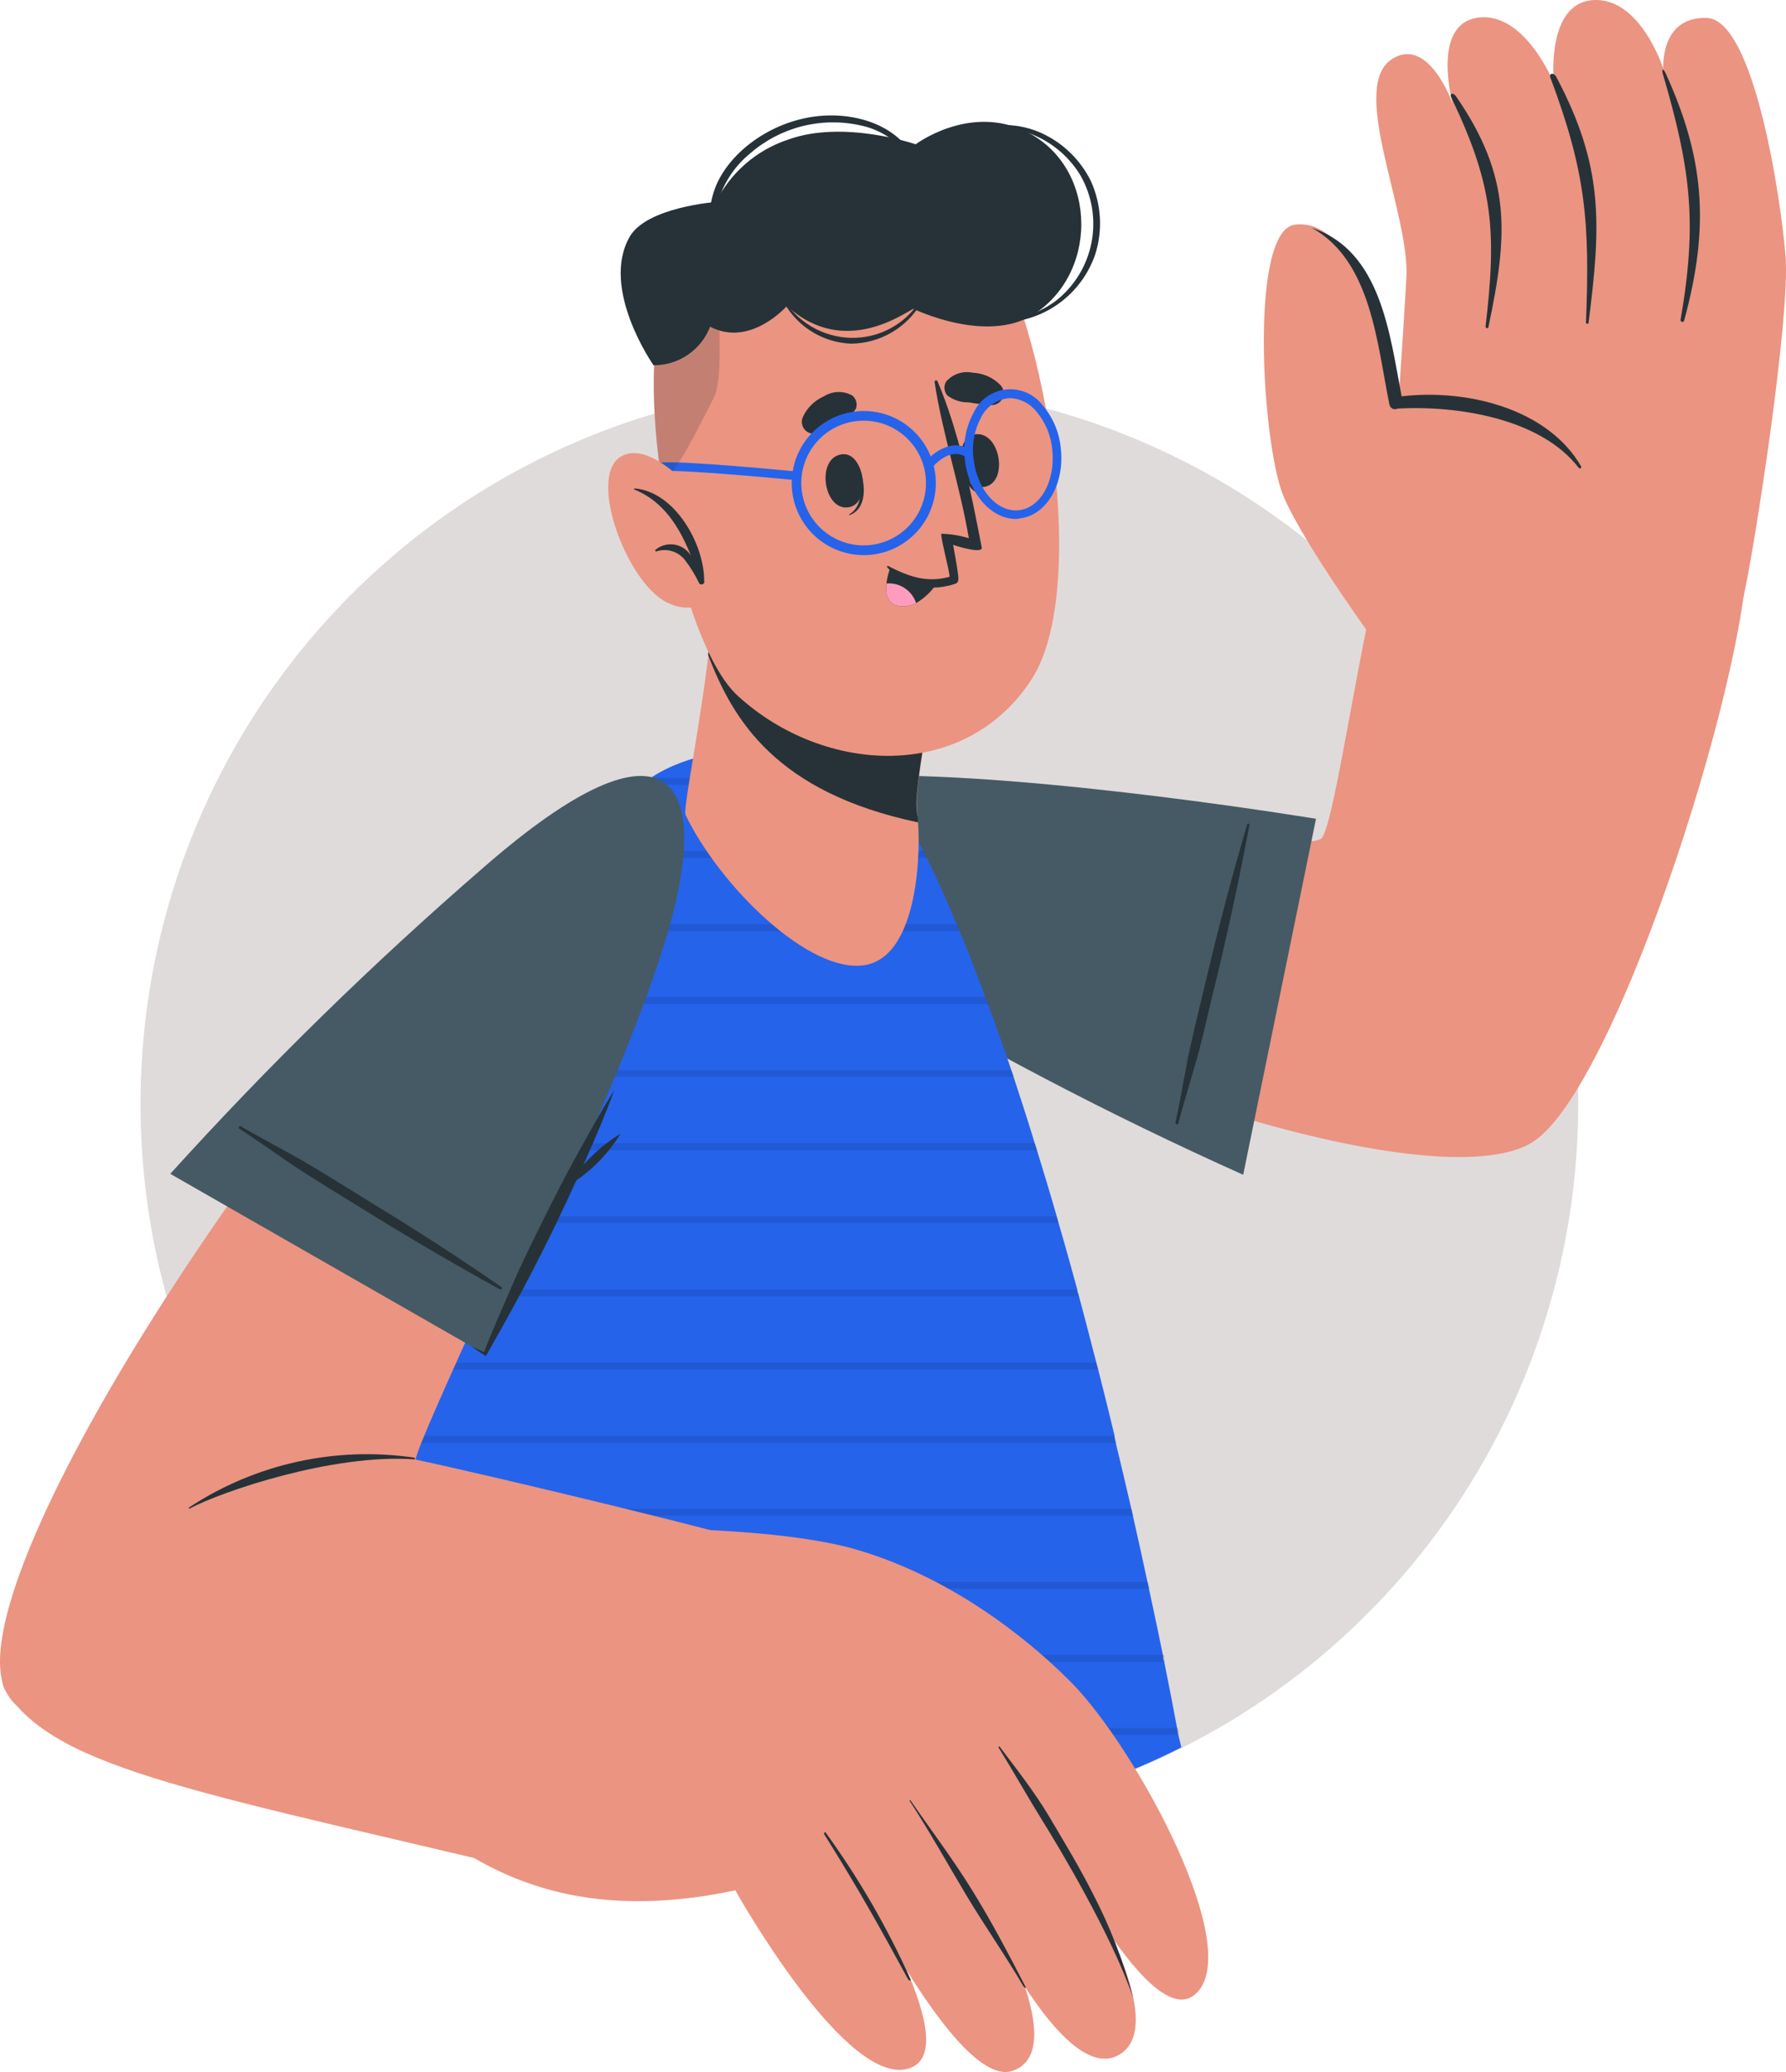 <svg width="500" height="580" viewBox="0 0 500 580" fill="none" xmlns="http://www.w3.org/2000/svg">
<g clip-path="url(#clip0_12_10172)">
<path d="M346.412 480.585C314.607 500.266 277.963 510.69 240.582 510.69C203.202 510.69 166.558 500.266 134.753 480.585C97.513 457.514 68.797 422.903 52.96 382.001C37.123 341.099 35.03 296.138 46.997 253.936C58.965 211.734 84.341 174.595 119.276 148.15C154.211 121.705 196.8 107.397 240.582 107.397C284.365 107.397 326.954 121.705 361.889 148.15C396.824 174.595 422.2 211.734 434.168 253.936C446.135 296.138 444.042 341.099 428.205 382.001C412.368 422.903 383.652 457.514 346.412 480.585Z" fill="#DFDBDB"/>
<path d="M232.445 262.482C307.097 306.494 404.821 335.061 429.086 319.682C453.352 304.302 492.07 179.971 489.02 150.441C487.76 137.685 401.274 130.876 392.655 141.472C384.036 152.068 374.821 227.471 370.147 234.48C366.832 239.529 290.423 227.338 242.622 222.522C212.124 219.399 193.064 239.263 232.445 262.482Z" fill="#EB9481"/>
<path d="M488.058 167.281C491.009 154.526 501.318 88.557 499.86 71.45C498.401 54.343 490.942 5.415 477.782 5.016C464.622 4.617 465.65 19.233 465.65 19.233C465.65 19.233 459.219 -0.93 445.926 0.033C432.633 0.997 435.02 23.285 435.02 23.285C435.02 23.285 426.898 3.089 413.705 4.95C400.511 6.81 406.71 29.065 406.71 29.065C406.71 29.065 400.08 10.231 389.937 16.376C377.638 23.75 393.649 57.1 393.782 76.167C393.782 80.485 388.047 163.628 388.047 163.628L488.058 167.281Z" fill="#EB9481"/>
<path d="M406.379 27.471C418.113 52.018 419.008 64.774 415.892 91.38C415.892 91.912 416.588 92.111 416.688 91.58C422.124 65.803 423.318 49.627 407.539 26.84C406.611 25.71 405.649 26.275 406.379 27.471Z" fill="#263238"/>
<path d="M434.058 21.757C444.003 48.331 445.097 62.183 444.003 90.284C444.003 90.381 444.042 90.474 444.11 90.543C444.178 90.611 444.271 90.65 444.368 90.65C444.465 90.65 444.557 90.611 444.626 90.543C444.694 90.474 444.733 90.381 444.733 90.284C448.213 62.814 449.042 46.637 435.617 21.392C434.854 20.229 433.594 20.462 434.058 21.757Z" fill="#263238"/>
<path d="M465.55 20.794C473.34 47.368 475.197 62.349 470.489 89.487C470.459 89.619 470.482 89.758 470.553 89.873C470.625 89.989 470.739 90.071 470.871 90.102C471.003 90.132 471.141 90.109 471.256 90.038C471.371 89.966 471.453 89.852 471.484 89.719C478.943 62.515 476.788 43.614 466.379 20.661C465.683 19.067 465.053 19.133 465.55 20.794Z" fill="#263238"/>
<path d="M385.76 180.834C385.76 180.834 365.638 153.33 359.472 139.279C353.307 125.229 349.528 64.441 362.555 62.88C379.428 60.854 388.511 95.499 390.732 113.071C390.732 113.071 429.749 108.354 441.649 131.839C453.55 155.323 385.76 180.834 385.76 180.834Z" fill="#EB9481"/>
<path d="M367.362 63.843C383.937 73.111 385.528 96.363 388.976 113.237C389.019 113.486 389.121 113.72 389.272 113.922C389.424 114.123 389.621 114.286 389.848 114.396C390.074 114.507 390.324 114.561 390.575 114.556C390.827 114.551 391.074 114.486 391.296 114.367C407.871 113.47 431.274 117.024 441.981 130.975C442.043 131.051 442.131 131.101 442.228 131.116C442.325 131.131 442.424 131.11 442.506 131.057C442.588 131.003 442.647 130.921 442.673 130.827C442.698 130.732 442.688 130.631 442.644 130.543C433.164 114.201 410.357 108.819 392.39 110.945C389.075 93.573 386.622 70.321 367.462 63.843C367.329 63.644 367.263 63.777 367.362 63.843Z" fill="#263238"/>
<path d="M348.036 328.849L368.423 229.198C368.423 229.198 290.787 216.343 243.152 217.107C195.516 217.871 179.77 236.273 239.572 272.081C274.544 293.19 310.766 312.147 348.036 328.849Z" fill="#455A64"/>
<path d="M349.163 230.726C345.141 244.434 341.473 258.252 338.158 272.181C336.533 279.024 334.843 285.867 333.285 292.776C331.727 299.685 330.666 307.126 329.075 314.234C329.075 314.732 329.738 314.965 329.87 314.467C331.627 307.657 333.848 300.947 335.671 294.138C337.495 287.328 338.986 280.021 340.81 272.979C344.147 259.027 347.141 244.999 349.793 230.892C349.798 230.815 349.777 230.739 349.732 230.676C349.687 230.613 349.621 230.568 349.547 230.548C349.472 230.529 349.393 230.536 349.323 230.568C349.253 230.601 349.196 230.657 349.163 230.726Z" fill="#263238"/>
<path d="M330.732 489.122C318.004 495.58 304.61 500.626 290.787 504.169L287.936 504.9C286.146 505.365 284.29 505.763 282.5 506.162C254.484 512.259 225.488 512.259 197.472 506.162C194.754 505.564 192.036 504.9 189.351 504.169C173.231 499.962 157.705 493.735 143.141 485.634C141.98 485.036 140.853 484.405 139.826 483.707C138.036 482.678 136.245 481.581 134.422 480.386C126.98 475.766 119.849 470.662 113.074 465.106C112.245 464.508 111.45 463.844 110.654 463.146C103.857 457.409 97.445 451.228 91.461 444.644L89.671 442.684C86.29 438.853 83.052 434.9 79.958 430.826C80.488 428.633 81.052 426.441 81.582 424.182C81.781 423.551 81.914 422.887 82.08 422.256C83.638 416.21 85.394 410.065 87.052 403.721C87.218 403.056 87.45 402.425 87.615 401.728C89.339 395.715 91.162 389.504 93.185 383.292C93.339 382.628 93.538 381.963 93.781 381.299C95.737 375.22 97.792 369.009 99.98 362.764C100.179 362.166 100.444 361.502 100.676 360.837C102.864 354.725 105.118 348.547 107.538 342.335C107.77 341.737 108.002 341.106 108.268 340.475C110.687 334.297 113.273 328.185 115.958 322.007C116.223 321.309 116.522 320.678 116.82 320.014C119.571 313.802 122.455 307.657 125.472 301.512C125.737 300.914 126.036 300.283 126.334 299.718C129.428 293.473 132.665 287.306 136.047 281.216C136.181 280.918 136.336 280.629 136.511 280.352L137.174 279.19C140.687 272.945 144.367 266.767 148.246 260.754C148.643 260.09 149.074 259.426 149.505 258.761C153.583 252.45 157.892 246.272 162.367 240.293C162.683 239.798 163.026 239.321 163.395 238.864L163.826 238.333C167.77 233.084 171.914 227.936 176.19 223.02C177.218 221.837 178.325 220.727 179.505 219.698L180.003 219.299C180.599 218.834 181.163 218.402 181.826 217.971C181.934 217.874 182.057 217.796 182.19 217.738C202.478 204.186 241.13 209.633 246.069 216.841C246.291 217.124 246.49 217.424 246.666 217.738L247.329 218.701C251.419 224.988 255.138 231.51 258.467 238.233C261.782 244.544 264.765 251.52 267.815 258.662C270.566 265.139 273.218 271.948 275.837 279.024C275.837 279.389 276.102 279.721 276.202 280.053C276.357 280.372 276.48 280.706 276.566 281.05C279.019 287.693 281.406 294.337 283.76 301.445C285.749 307.524 287.771 313.702 289.66 319.947C289.859 320.645 290.091 321.243 290.29 321.94C292.279 328.351 294.235 334.862 296.091 341.372C296.16 341.709 296.249 342.042 296.356 342.369C298.18 348.547 299.87 354.725 301.561 360.871C301.561 361.435 301.793 361.934 301.959 362.465C303.682 368.809 305.274 375.121 306.898 381.332L307.428 383.325C309.019 389.537 310.544 395.715 312.003 401.761C312.003 401.96 312.003 402.126 312.003 402.292C312.003 402.458 312.235 403.256 312.334 403.754C313.859 410.065 315.318 416.243 316.71 422.289C318.301 429.331 319.826 436.174 321.218 442.717C321.384 443.415 321.517 444.046 321.649 444.677C323.075 451.321 324.434 457.698 325.66 463.744C325.66 464.209 325.66 464.674 325.926 465.139C327.351 472.214 328.611 478.758 329.705 484.637C329.705 484.97 329.705 485.269 329.87 485.567L330.732 489.122Z" fill="#2563EB"/>
<path opacity="0.1" d="M189.35 504.169C192.035 504.9 194.753 505.564 197.472 506.162H282.5C284.29 505.763 286.146 505.365 287.936 504.9L290.787 504.169H189.35ZM330.135 484.704C330.135 484.372 329.969 484.039 329.903 483.707H139.693C140.853 484.405 141.98 485.036 143.007 485.634H330.135C330.135 485.335 330.135 485.036 330.135 484.704ZM326.091 463.81C326.025 463.625 325.97 463.437 325.925 463.246H110.521C111.317 463.943 112.112 464.607 112.941 465.205H326.19C326.091 464.74 325.991 464.275 325.925 463.81H326.091ZM321.649 442.784H89.604L91.394 444.744H321.98C321.781 444.112 321.649 443.614 321.483 442.784H321.649ZM77.173 442.784C77.142 443.122 77.075 443.456 76.974 443.78C76.974 443.448 76.974 443.116 77.206 442.784H77.173ZM316.875 422.355H81.913C81.913 422.986 81.615 423.651 81.449 424.282H317.373L316.875 422.355ZM312.168 402.425C312.168 402.259 312.168 402.093 312.168 401.894H87.482C87.317 402.591 87.085 403.222 86.919 403.887H312.632C312.5 403.355 312.4 402.89 312.268 402.359L312.168 402.425ZM306.931 381.399H93.681C93.431 382.05 93.221 382.715 93.052 383.392H307.56L306.931 381.399ZM301.991 362.531C301.826 362 301.726 361.502 301.594 360.937H100.576C100.344 361.601 100.079 362.266 99.847 362.863H302.058C302.053 362.752 302.064 362.64 302.091 362.531H301.991ZM296.124 341.438L295.826 340.475H108.234C107.969 341.106 107.737 341.737 107.471 342.335H296.422C296.34 342.04 296.274 341.741 296.223 341.438H296.124ZM289.693 320.013H116.786C116.488 320.678 116.19 321.309 115.925 322.006H290.356C290.356 321.309 289.991 320.711 289.792 320.013H289.693ZM283.063 299.585H126.367C126.068 300.15 125.77 300.781 125.505 301.379H283.958C283.669 300.796 283.415 300.197 283.196 299.585H283.063ZM276.201 280.087C276.201 279.754 275.969 279.422 275.837 279.057H137.206L136.576 280.219C136.402 280.496 136.247 280.785 136.112 281.083H276.698C276.612 280.739 276.489 280.405 276.334 280.087H276.201ZM267.814 258.695H149.505C149.107 259.359 148.676 260.023 148.311 260.688H268.709C268.477 259.99 268.179 259.326 267.947 258.695H267.814ZM258.433 238.2H163.892L163.461 238.731C163.092 239.188 162.749 239.665 162.433 240.16H259.494C259.162 239.495 258.864 238.831 258.566 238.2H258.433ZM247.295 218.668L246.632 217.705H182.256C182.123 217.762 182 217.841 181.892 217.937C181.229 218.369 180.665 218.801 180.068 219.266L179.571 219.665H248.057C247.821 219.35 247.61 219.017 247.428 218.668H247.295Z" fill="black"/>
<path d="M242.323 270.122C226.676 272.945 201.417 247.866 191.936 228.135C191.306 226.807 194.057 213.055 196.577 196.18C198.102 185.95 199.527 174.49 200.091 163.96L265.163 183.525C260.699 196.49 257.838 209.955 256.643 223.618C256.602 225.072 256.679 226.528 256.875 227.969C256.895 228.201 256.895 228.435 256.875 228.667C257.837 236.971 257.439 267.365 242.323 270.122Z" fill="#EB9481"/>
<path d="M256.975 228.667C256.975 229.132 256.975 229.63 256.975 230.195C217.428 221.824 205.229 201.761 198.234 183.292C199.03 176.815 199.693 170.238 199.991 163.96L265.063 183.491C260.603 196.467 257.752 209.944 256.577 223.618C256.502 225.072 256.58 226.531 256.809 227.969C256.835 228.208 256.891 228.442 256.975 228.667Z" fill="#263238"/>
<path d="M185.173 88.524C177.914 111.942 189.98 179.771 206.588 194.818C230.621 216.808 270.135 219.067 288.831 190.102C306.964 162 289.66 73.842 271.13 60.09C243.947 39.861 195.881 53.912 185.173 88.524Z" fill="#EB9481"/>
<path d="M240.633 131.374C240.633 131.374 240.301 131.673 240.335 131.839C241.263 136.39 241.594 141.804 237.716 143.996C237.716 143.996 237.716 144.295 237.716 144.229C242.854 142.501 242.357 135.36 240.633 131.374Z" fill="#263238"/>
<path d="M235.859 127.155C228.401 127.853 230.39 142.701 237.285 142.036C244.18 141.372 242.091 126.557 235.859 127.155Z" fill="#263238"/>
<path d="M269.141 126.989C269.141 126.79 269.539 126.989 269.572 127.321C270.036 131.939 271.329 137.287 275.705 138.15C275.705 138.15 275.705 138.416 275.705 138.383C270.467 138.35 268.843 131.374 269.141 126.989Z" fill="#263238"/>
<path d="M272.622 121.641C279.915 120.08 282.566 134.928 275.705 136.257C268.843 137.585 266.489 122.937 272.622 121.641Z" fill="#263238"/>
<path d="M229.097 121.143C230.969 120.313 232.795 119.382 234.566 118.353C236.63 117.636 238.4 116.259 239.605 114.433C239.845 113.786 239.879 113.08 239.701 112.414C239.522 111.747 239.141 111.152 238.61 110.713C237.386 110.031 236.001 109.693 234.601 109.734C233.201 109.775 231.837 110.193 230.655 110.945C228.04 112.088 225.938 114.158 224.754 116.758C224.488 117.368 224.41 118.045 224.532 118.699C224.654 119.354 224.97 119.957 225.438 120.43C225.906 120.902 226.505 121.223 227.158 121.35C227.81 121.477 228.486 121.405 229.097 121.143Z" fill="#263238"/>
<path d="M277.362 113.37C275.316 113.245 273.28 113.001 271.263 112.639C269.076 112.699 266.936 112.007 265.196 110.68C264.746 110.152 264.473 109.497 264.413 108.806C264.354 108.115 264.512 107.423 264.865 106.826C265.782 105.774 266.964 104.988 268.287 104.55C269.611 104.112 271.028 104.038 272.39 104.335C275.231 104.47 277.923 105.653 279.948 107.657C280.446 108.132 280.784 108.751 280.915 109.428C281.047 110.105 280.964 110.806 280.68 111.434C280.396 112.062 279.924 112.585 279.329 112.932C278.735 113.279 278.047 113.432 277.362 113.37Z" fill="#263238"/>
<path d="M248.456 158.878C249.86 160.54 251.592 161.894 253.543 162.854C255.494 163.814 257.622 164.36 259.793 164.458C261.697 164.575 263.607 164.407 265.462 163.96C265.823 163.907 266.178 163.817 266.522 163.694L267.484 163.395C267.719 163.317 267.924 163.165 268.067 162.962C268.21 162.759 268.285 162.515 268.279 162.266C268.301 162.112 268.301 161.955 268.279 161.801V161.402C267.881 157.848 266.821 152.533 266.821 152.533C268.213 152.998 275.174 155.091 274.843 153.264C271.893 138.05 268.611 121.176 262.478 106.76C262.443 106.655 262.369 106.568 262.271 106.517C262.174 106.465 262.06 106.453 261.954 106.483C261.848 106.513 261.757 106.582 261.7 106.677C261.644 106.772 261.626 106.885 261.649 106.993C263.904 121.708 268.743 135.925 271.23 150.673C268.749 149.895 266.171 149.47 263.572 149.411C263.075 149.61 265.793 159.708 265.826 161.302C265.847 161.356 265.847 161.415 265.826 161.469C259.992 163.03 255.285 161.834 248.986 158.612C248.423 158.18 248.125 158.545 248.456 158.878Z" fill="#263238"/>
<path d="M239.403 155.251C235.653 154.799 232.104 153.304 229.162 150.934C226.22 148.565 224.002 145.417 222.761 141.849C221.52 138.281 221.305 134.437 222.142 130.753C222.978 127.069 224.832 123.694 227.493 121.012C230.153 118.33 233.513 116.449 237.19 115.583C240.867 114.717 244.713 114.901 248.291 116.113C251.869 117.325 255.034 119.518 257.427 122.441C259.82 125.364 261.344 128.9 261.826 132.647C262.218 135.693 261.909 138.787 260.924 141.696C259.938 144.604 258.302 147.249 256.139 149.429C253.976 151.609 251.345 153.267 248.445 154.276C245.544 155.285 242.452 155.618 239.403 155.251ZM243.953 117.892C242.509 117.702 241.047 117.702 239.603 117.892C235.196 118.445 231.167 120.657 228.334 124.078C225.501 127.498 224.079 131.869 224.356 136.301C224.633 140.734 226.589 144.894 229.826 147.934C233.063 150.975 237.337 152.668 241.778 152.668C246.219 152.668 250.493 150.975 253.73 147.934C256.966 144.894 258.923 140.734 259.2 136.301C259.477 131.869 258.055 127.498 255.222 124.078C252.389 120.657 248.359 118.445 243.953 117.892Z" fill="#2563EB"/>
<path d="M284.285 145.262C277.326 145.177 271.11 137.995 270.1 128.561C269.544 124.063 270.407 119.504 272.569 115.522C273.39 113.755 274.653 112.229 276.235 111.092C277.817 109.955 279.666 109.245 281.603 109.031C283.54 108.817 285.499 109.106 287.291 109.87C289.084 110.634 290.649 111.847 291.836 113.392C294.792 116.828 296.592 121.107 296.983 125.622C298.083 135.572 292.873 144.33 285.468 145.115C285.104 145.238 284.678 145.252 284.285 145.262ZM282.813 111.432C282.503 111.45 282.194 111.484 281.888 111.535C280.354 111.768 278.898 112.367 277.644 113.28C276.39 114.194 275.373 115.395 274.68 116.784C272.772 120.323 272.019 124.37 272.526 128.358C273.478 136.977 279.126 143.483 285.215 142.827C291.304 142.17 295.499 134.642 294.595 126.017C294.27 122.014 292.701 118.212 290.107 115.144C289.222 114.047 288.114 113.148 286.857 112.509C285.6 111.869 284.222 111.502 282.813 111.432Z" fill="#2563EB"/>
<path d="M260.871 131.026L258.886 129.544C261.123 126.715 266.727 122.368 272.031 126.116L270.629 128.083C265.894 124.732 261.018 130.777 260.871 131.026Z" fill="#2563EB"/>
<path d="M176.209 141.337L174.07 140.21C174.592 139.214 179.344 130.412 184.766 129.53C189.845 128.746 222.325 131.93 223.779 132.061L223.534 134.478C214.209 133.563 189.077 131.31 185.158 131.93C181.565 132.486 177.483 138.92 176.209 141.337Z" fill="#2563EB"/>
<path d="M262.677 162.631C261.173 165.189 259.039 167.317 256.478 168.809C255.056 169.568 253.433 169.859 251.837 169.64C248.323 169.175 247.859 166.085 248.157 163.328C248.348 161.879 248.693 160.453 249.185 159.077C253.184 161.685 257.915 162.931 262.677 162.631Z" fill="#263238"/>
<path d="M256.478 168.809C255.056 169.568 253.433 169.859 251.837 169.64C248.323 169.175 247.859 166.086 248.157 163.329C249.957 163.176 251.755 163.633 253.264 164.627C254.773 165.62 255.905 167.094 256.478 168.809Z" fill="#FF9CBD"/>
<path opacity="0.2" d="M185.306 135.028C189.549 132.503 196.743 117.356 199.925 111.145C203.107 104.933 200.621 76.067 199.627 67.531C192.875 73.082 187.858 80.461 185.174 88.79C182.058 98.522 182.489 116.692 185.306 135.028Z" fill="#263238"/>
<path d="M257.439 84.405C255.365 87.601 252.51 90.213 249.145 91.992C245.78 93.771 242.016 94.658 238.213 94.569C234.34 94.48 230.554 93.401 227.212 91.437C223.871 89.472 221.086 86.686 219.119 83.342C219.119 83.142 218.688 83.342 218.787 83.342C220.546 87.043 223.277 90.195 226.687 92.46C230.098 94.724 234.059 96.016 238.146 96.197C242.193 96.181 246.163 95.094 249.655 93.047C253.148 90.999 256.039 88.064 258.036 84.538C258.069 84.405 257.638 84.106 257.439 84.405Z" fill="#263238"/>
<path d="M227.373 32.719C214.577 34.679 203.737 43.315 200.19 52.649C198.208 57.99 198.103 63.849 199.892 69.258C199.892 69.49 200.422 69.258 200.356 69.258C199.459 64.409 199.882 59.407 201.579 54.779C203.276 50.15 206.186 46.064 210.002 42.95C214.145 39.341 219.07 36.747 224.386 35.375C229.703 34.003 235.265 33.89 240.632 35.044C245.862 36.067 250.561 38.915 253.892 43.083C254.19 43.515 255.118 43.083 254.853 42.651C250.279 35.044 239.008 30.959 227.373 32.719Z" fill="#263238"/>
<path d="M305.473 50.855C302.544 44.796 297.58 39.963 291.451 37.203C282.964 33.35 274.18 35.243 265.462 37.203C265.426 37.219 265.396 37.244 265.375 37.277C265.354 37.309 265.342 37.347 265.342 37.386C265.342 37.425 265.354 37.463 265.375 37.495C265.396 37.528 265.426 37.553 265.462 37.569C272.854 35.875 280.478 34.546 287.837 37.203C293.93 39.347 299.095 43.537 302.456 49.062C305.723 54.767 306.828 61.461 305.567 67.916C304.307 74.371 300.766 80.155 295.594 84.206C292.563 86.465 289.102 88.078 285.425 88.946C281.748 89.815 277.932 89.92 274.213 89.254C273.915 89.254 273.782 89.62 274.213 89.686C280.926 91.088 287.918 89.99 293.88 86.596C299.842 83.202 304.364 77.746 306.6 71.251C308.742 64.545 308.341 57.283 305.473 50.855Z" fill="#263238"/>
<path d="M182.953 102.242C182.953 102.242 167.903 80.784 176.323 66.202C181.163 57.964 200.422 56.536 200.422 56.536C204.568 48.276 211.818 42.003 220.577 39.097C236.157 33.417 256.345 40.392 256.345 40.392C256.345 40.392 270.467 29.763 285.716 36.141C306.997 45.01 308.323 75.636 289.561 87.893C276.301 96.496 255.749 86.464 255.749 86.464C253.959 86.929 236.588 100.615 220.312 85.634C220.312 85.634 210.069 97.36 198.798 91.447C197.565 94.647 195.388 97.394 192.557 99.323C189.726 101.252 186.376 102.27 182.953 102.242Z" fill="#263238"/>
<path d="M199.395 143.797C199.395 143.797 183.748 122.139 173.903 127.753C164.058 133.367 176.091 164.956 187.793 169.108C189.259 169.748 190.84 170.083 192.44 170.093C194.04 170.104 195.625 169.789 197.1 169.168C198.575 168.547 199.909 167.633 201.021 166.481C202.133 165.329 203.001 163.962 203.572 162.465L199.395 143.797Z" fill="#EB9481"/>
<path d="M177.649 136.722C177.605 136.722 177.563 136.739 177.531 136.77C177.5 136.801 177.483 136.844 177.483 136.888C177.483 136.932 177.5 136.974 177.531 137.005C177.563 137.036 177.605 137.054 177.649 137.054C185.87 140.375 190.312 147.75 193.428 155.556C192.931 154.735 192.262 154.033 191.469 153.496C190.675 152.96 189.774 152.602 188.829 152.447C187.884 152.292 186.917 152.345 185.994 152.6C185.071 152.856 184.214 153.309 183.483 153.928C183.45 153.969 183.43 154.018 183.425 154.071C183.42 154.123 183.431 154.175 183.455 154.221C183.48 154.268 183.518 154.305 183.564 154.33C183.61 154.355 183.663 154.365 183.715 154.36C185.143 153.876 186.685 153.85 188.129 154.284C189.572 154.719 190.845 155.593 191.77 156.785C193.304 158.79 194.626 160.95 195.715 163.229C196.113 163.96 197.406 163.528 197.14 162.697C197.126 162.632 197.126 162.564 197.14 162.498C197.107 152.068 188.787 137.585 177.649 136.722Z" fill="#263238"/>
<path d="M149.339 235.875C78.499 301.877 -13.092 443.182 1.56 473.277C17.869 506.793 116.522 414.217 116.389 408.57C116.389 404.285 153.35 326.358 181.295 263.378C209.24 200.399 166.842 219.565 149.339 235.875Z" fill="#EB9481"/>
<path d="M1.56 473.278C15.88 495.832 57.283 501.811 160.113 526.624C174.334 529.946 225.582 435.975 210.566 431.524C191.671 425.91 117.085 408.272 111.483 407.641C64.112 402.558 -8.186 457.964 1.56 473.278Z" fill="#EB9481"/>
<path d="M176.423 427.803C176.423 427.803 218.158 427.304 240.169 433.881C269.638 442.651 291.484 462.382 300.136 471.184C318.202 489.62 349.197 546.653 334.346 558.445C321.086 569.141 292.213 509.218 292.213 509.218C292.213 509.218 331.528 565.487 312.998 575.353C294.467 585.218 265.064 513.802 265.064 513.802C265.064 513.802 304.213 572.496 283.495 579.671C267.815 585.085 237.55 521.873 237.55 521.873C237.55 521.873 270.865 572.563 254.986 578.807C237.45 585.75 205.859 529.148 205.859 529.148C162.765 538.283 138.666 524.996 122.555 513.503C118.677 510.712 176.423 427.803 176.423 427.803Z" fill="#EB9481"/>
<path d="M279.848 488.922C284.687 495.333 289.792 501.844 293.936 508.853C298.08 515.861 302.223 522.704 305.87 529.912C310.756 539.265 314.581 549.136 317.273 559.343C311.207 541.571 296.29 516.825 292.014 509.949C287.737 503.073 283.826 496.064 279.583 489.221C279.45 488.889 279.715 488.756 279.848 488.922Z" fill="#263238"/>
<path d="M254.854 503.903C260.721 512.407 266.854 520.512 272.323 529.381C277.793 538.25 282.268 546.82 287.008 555.954C287.406 556.652 287.008 556.619 286.478 555.954C281.307 547.085 275.804 539.346 270.5 530.477C265.196 521.608 260.257 512.672 254.655 504.102C254.555 503.903 254.787 503.803 254.854 503.903Z" fill="#263238"/>
<path d="M231.119 512.938C240.411 525.751 248.364 539.486 254.854 553.928C255.185 554.626 254.555 554.526 254.157 553.928C246.533 539.944 240.633 529.182 230.688 513.37C230.688 513.038 230.92 512.673 231.119 512.938Z" fill="#263238"/>
<path d="M53.008 421.924C71.594 409.717 94.008 404.776 115.991 408.039C116.256 408.039 116.256 408.537 115.991 408.504C93.218 406.876 61.958 417.506 53.008 422.322C52.941 422.455 52.776 422.09 53.008 421.924Z" fill="#263238"/>
<path d="M47.671 328.584L135.715 379.007C135.715 379.007 172.179 309.085 186.201 263.478C200.224 217.871 187.759 197.044 135.185 242.983C104.308 269.711 75.082 298.298 47.671 328.584Z" fill="#455A64"/>
<path d="M140.389 360.273C128.632 352.168 116.676 344.417 104.521 337.021C98.521 333.334 92.554 329.547 86.488 325.96C80.422 322.372 73.726 318.984 67.46 315.297C67.029 315.031 66.565 315.662 66.996 315.961C72.897 319.748 78.565 323.967 84.466 327.787C90.367 331.607 96.764 335.46 102.93 339.28C115.129 346.831 127.494 354.061 140.024 360.97C140.389 361.004 140.753 360.572 140.389 360.273Z" fill="#263238"/>
<path d="M132.002 376.881C133.328 377.479 134.621 378.044 135.914 378.675L135.351 378.841C137.837 372.397 140.654 366.152 143.373 359.841C146.091 353.53 149.141 347.418 152.19 341.273C155.24 335.127 158.323 329.015 161.671 323.003C165.019 316.991 168.301 310.979 171.98 305.132C169.627 311.61 166.942 317.921 164.157 324.199C161.373 330.477 158.489 336.689 155.505 342.9C152.522 349.112 149.406 355.157 146.19 361.236C142.975 367.315 139.56 373.327 136.246 379.206L136.014 379.572L135.682 379.373C134.323 378.575 133.163 377.712 132.002 376.881Z" fill="#263238"/>
<path d="M173.704 317.389C170.01 323.384 164.927 328.398 158.886 332.005C160.721 328.986 162.951 326.227 165.516 323.8C167.959 321.319 170.711 319.164 173.704 317.389Z" fill="#263238"/>
</g>
<defs>
<clipPath id="clip0_12_10172">
<rect width="500" height="580" fill="white"/>
</clipPath>
</defs>
</svg>

